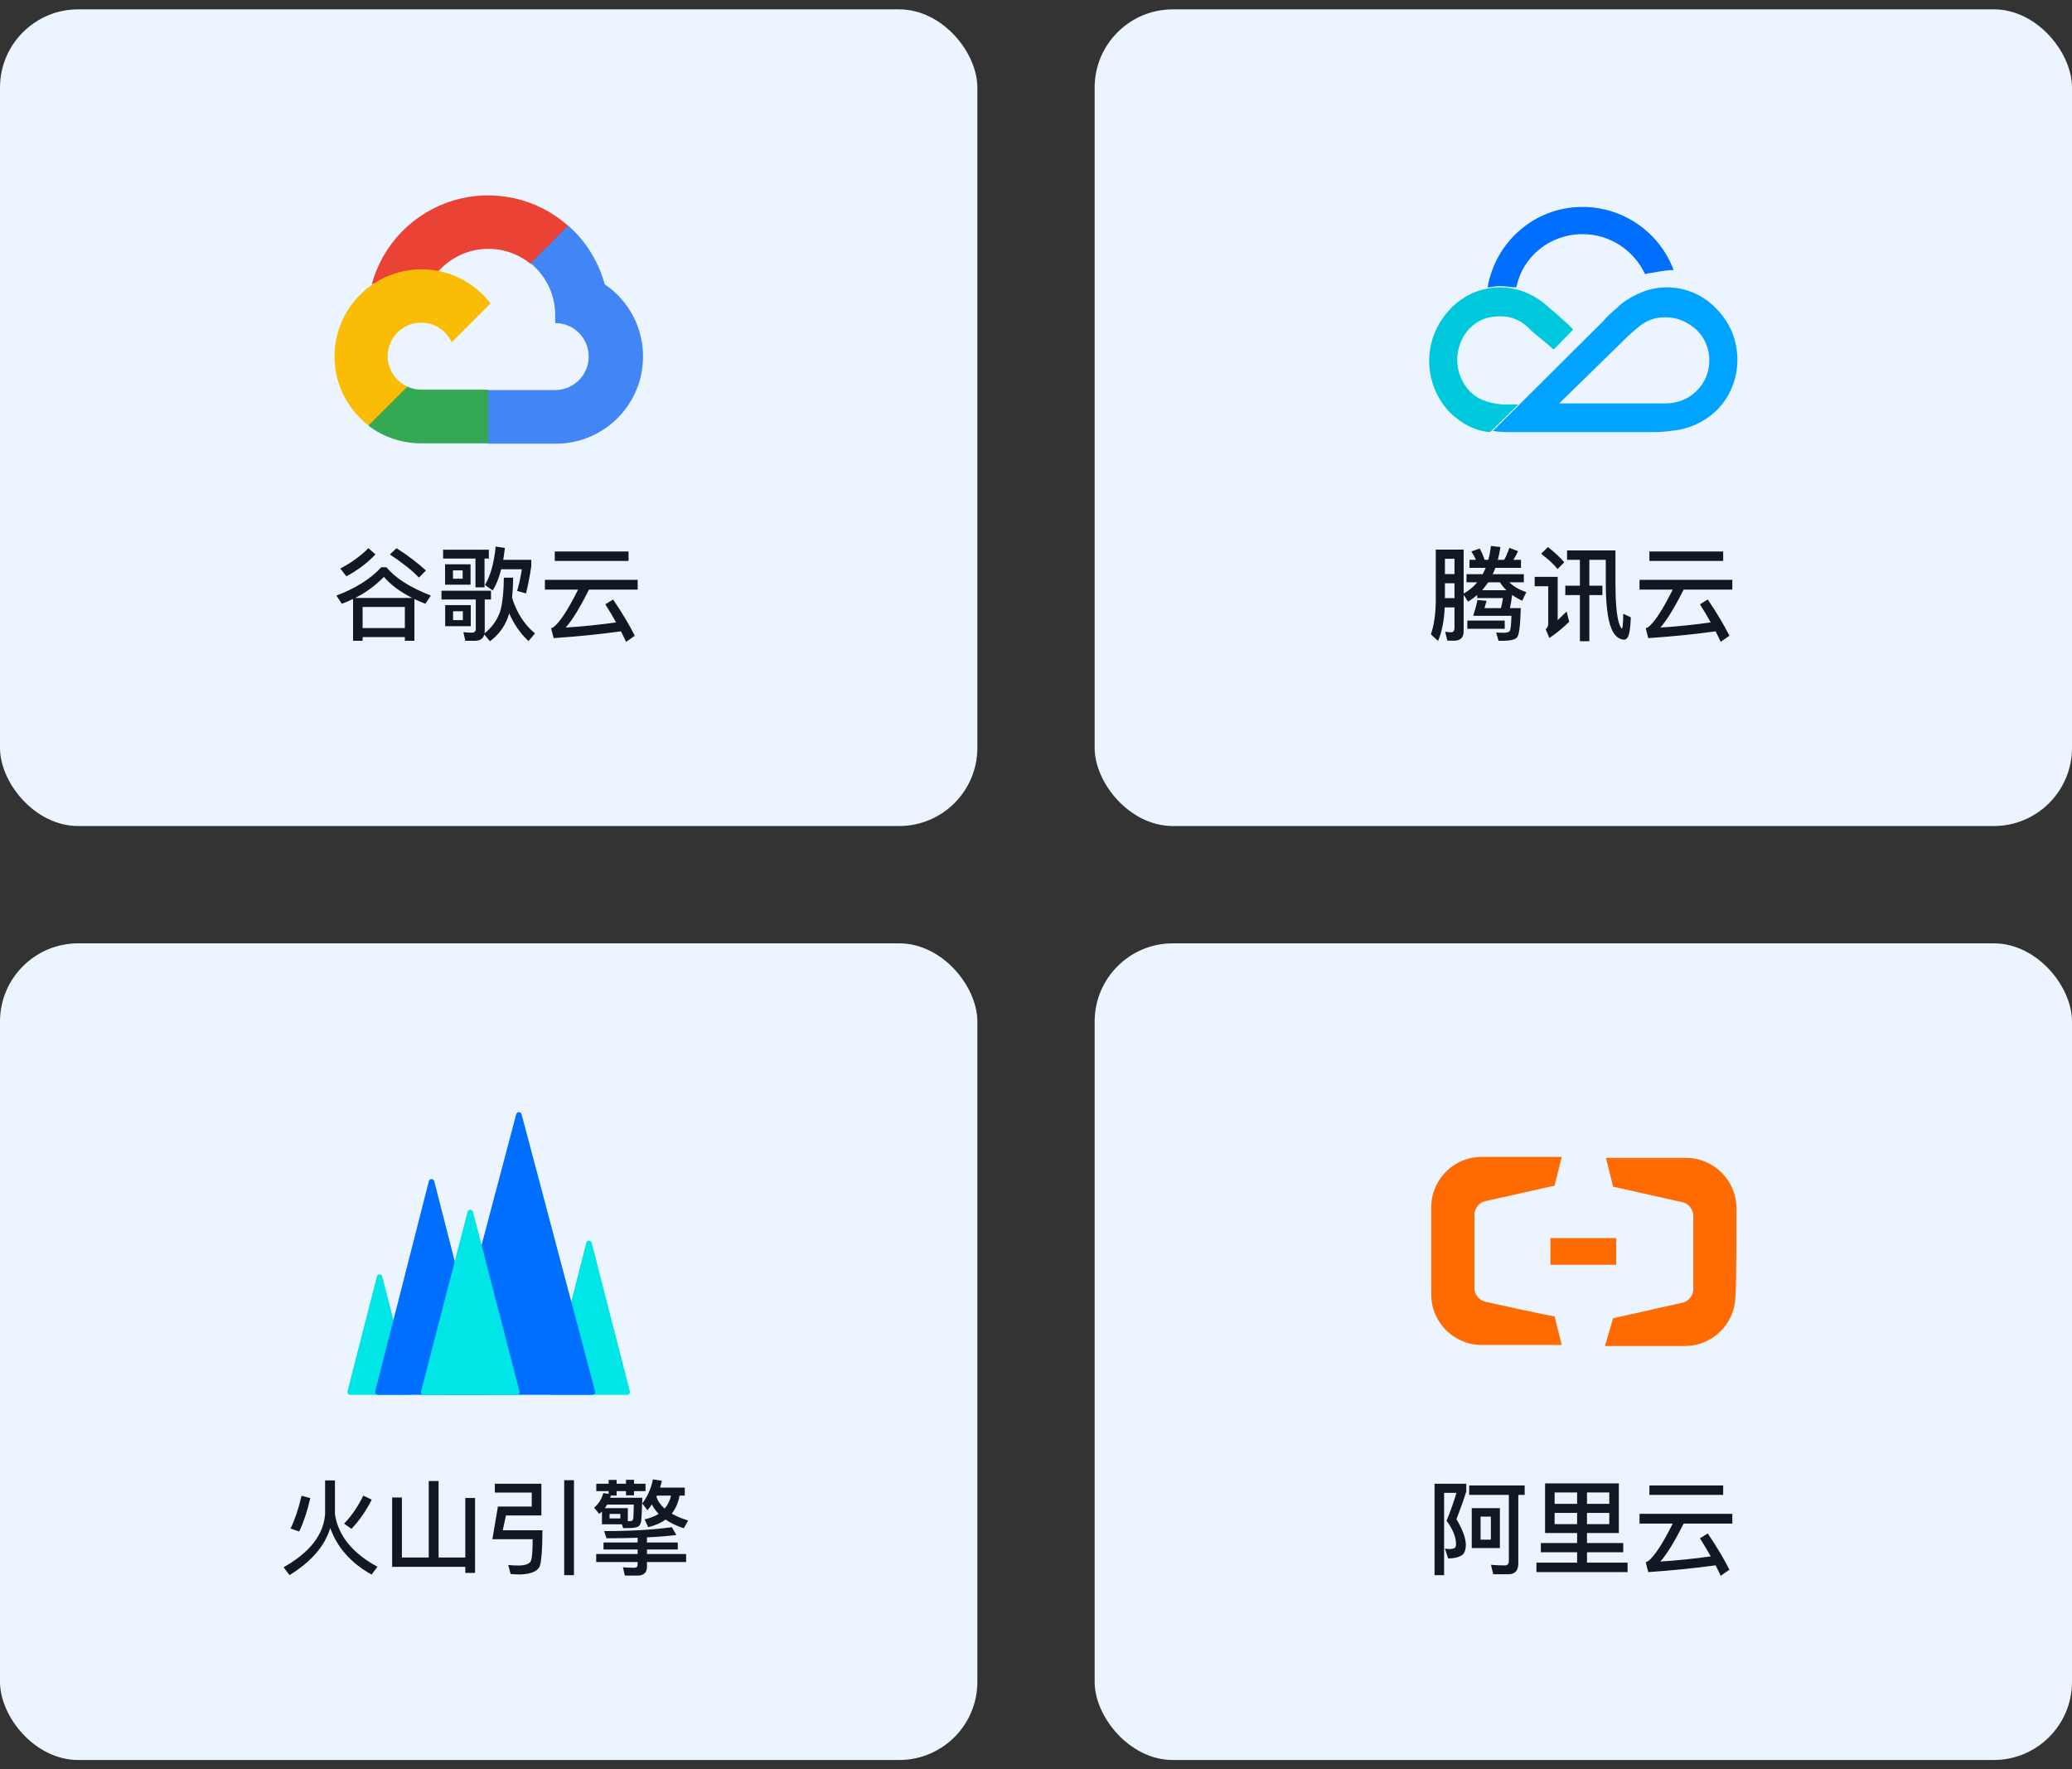<svg width="212" height="181" viewBox="0 0 212 181" fill="none" xmlns="http://www.w3.org/2000/svg">
<rect x="0" y="0" width="212" height="181" fill="#333333" stroke="none"/>
<rect y="0.957" width="100" height="83.543" rx="8" fill="#ECF5FF"/>
<g clip-path="url(#clip0_2911_514)">
<path d="M54.257 26.98H55.22L57.963 24.237L58.099 23.072C56.527 21.684 54.627 20.721 52.58 20.272C50.532 19.823 48.404 19.903 46.395 20.505C44.387 21.107 42.566 22.212 41.103 23.713C39.641 25.215 38.585 27.065 38.036 29.088C38.341 28.963 38.681 28.944 38.999 29.031L44.486 28.126C44.486 28.126 44.766 27.664 44.909 27.692C46.085 26.401 47.71 25.608 49.452 25.475C51.193 25.343 52.919 25.881 54.277 26.98H54.257Z" fill="#EA4335"/>
<path d="M61.872 29.087C61.241 26.765 59.946 24.678 58.145 23.081L54.294 26.932C55.097 27.588 55.74 28.417 56.175 29.357C56.61 30.298 56.826 31.325 56.806 32.361V33.045C57.715 33.045 58.587 33.406 59.23 34.048C59.872 34.691 60.233 35.563 60.233 36.472C60.233 37.381 59.872 38.252 59.23 38.895C58.587 39.538 57.715 39.899 56.806 39.899H49.954L49.27 40.592V44.702L49.954 45.386H56.806C58.721 45.402 60.589 44.801 62.136 43.672C63.682 42.543 64.824 40.946 65.392 39.118C65.96 37.29 65.925 35.327 65.291 33.52C64.657 31.714 63.458 30.16 61.872 29.087Z" fill="#4285F4"/>
<path d="M43.09 45.349H49.945V39.862H43.09C42.602 39.861 42.12 39.756 41.675 39.553L40.713 39.851L37.95 42.595L37.709 43.557C39.258 44.727 41.149 45.357 43.09 45.349Z" fill="#34A853"/>
<path d="M43.089 27.548C41.232 27.559 39.425 28.149 37.919 29.238C36.414 30.326 35.286 31.857 34.694 33.617C34.101 35.377 34.073 37.278 34.613 39.055C35.154 40.832 36.236 42.396 37.708 43.528L41.684 39.553C41.178 39.324 40.736 38.977 40.394 38.54C40.053 38.103 39.822 37.59 39.723 37.044C39.623 36.499 39.657 35.937 39.823 35.408C39.988 34.879 40.279 34.397 40.671 34.005C41.063 33.613 41.545 33.322 42.074 33.157C42.603 32.992 43.165 32.958 43.711 33.058C44.256 33.157 44.769 33.388 45.206 33.73C45.643 34.071 45.99 34.514 46.218 35.019L50.194 31.042C49.359 29.951 48.284 29.068 47.051 28.462C45.819 27.856 44.463 27.543 43.089 27.548Z" fill="#FBBC05"/>
</g>
<path d="M42.17 61.167C40.929 60.536 39.972 59.821 39.278 59.011C38.447 59.874 37.47 60.599 36.345 61.167H42.17ZM36.124 61.272C35.745 61.451 35.367 61.619 34.978 61.766L34.421 60.925C36.397 60.179 37.932 59.211 39.015 58.023H39.541C40.424 59.117 41.938 60.084 44.083 60.925L43.526 61.766C43.126 61.609 42.748 61.451 42.401 61.283V65.551H41.423V65.173H37.102V65.551H36.124V61.272ZM37.102 64.248H41.423V62.092H37.102V64.248ZM40.571 56.078C41.76 56.835 42.758 57.603 43.578 58.36L42.864 59.085C42.159 58.349 41.171 57.561 39.888 56.719L40.571 56.078ZM37.691 56.078L38.416 56.709C37.617 57.571 36.618 58.318 35.441 58.959L34.82 58.16C35.956 57.561 36.913 56.867 37.691 56.078ZM45.549 61.903H48.167V64.058H45.549V61.903ZM47.357 63.438V62.534H46.358V63.438H47.357ZM50.711 55.91L51.657 56.057C51.605 56.488 51.552 56.888 51.489 57.266H54.36V57.907C54.223 58.854 54.044 59.779 53.823 60.704L52.909 60.452C53.098 59.821 53.266 59.075 53.392 58.233H51.279C51.048 59.138 50.764 59.863 50.406 60.399L49.618 59.842C50.185 58.896 50.553 57.592 50.711 55.91ZM48.65 57.14H45.338V56.236H50.017V57.14H49.576V60.084H48.65V57.14ZM45.538 57.729H48.146V59.811H45.538V57.729ZM47.336 59.201V58.349H46.348V59.201H47.336ZM48.598 65.551H47.609L47.41 64.668C47.715 64.7 47.998 64.721 48.272 64.721C48.545 64.721 48.682 64.584 48.682 64.332V61.325H45.17V60.431H50.238V61.325H49.597V64.542C49.597 64.637 49.586 64.721 49.576 64.794C50.406 64.121 50.964 63.301 51.237 62.334C51.437 61.493 51.542 60.42 51.552 59.096H52.499C52.499 59.853 52.456 60.536 52.393 61.157C52.867 62.67 53.645 63.89 54.738 64.794L54.076 65.583C53.235 64.794 52.583 63.848 52.099 62.744C51.784 63.89 51.132 64.847 50.133 65.604L49.555 64.9C49.449 65.331 49.123 65.551 48.598 65.551ZM56.761 56.414H64.31V57.382H56.761V56.414ZM55.751 59.316H65.246V60.315H60.262C59.358 62.124 58.569 63.417 57.886 64.195C59.61 64.09 61.334 63.911 63.038 63.669C62.701 63.07 62.333 62.45 61.934 61.819L62.733 61.325C63.69 62.744 64.426 63.985 64.951 65.036L64.058 65.657C63.889 65.299 63.721 64.942 63.532 64.584C61.419 64.879 59.127 65.11 56.645 65.278L56.382 64.258C56.487 64.227 56.572 64.195 56.624 64.163C57.266 63.68 58.107 62.397 59.148 60.315H55.751V59.316Z" fill="#111824"/>
<rect x="112" y="0.957" width="100" height="83.543" rx="8" fill="#ECF5FF"/>
<g clip-path="url(#clip1_2911_514)">
<path d="M173.577 39.992C173.075 40.502 172.072 41.268 170.316 41.268H159.528C162.789 38.077 165.549 35.395 165.8 35.14C166.05 34.885 166.678 34.246 167.305 33.736C168.559 32.586 169.563 32.459 170.441 32.459C171.695 32.459 172.699 32.969 173.577 33.736C175.333 35.395 175.333 38.332 173.577 39.992ZM175.709 31.693C174.455 30.288 172.573 29.395 170.566 29.395C168.81 29.395 167.305 30.033 165.925 31.054C165.423 31.565 164.671 32.076 164.044 32.842C163.542 33.352 152.754 44.077 152.754 44.077C153.381 44.205 154.134 44.205 154.761 44.205H168.434C169.437 44.205 170.19 44.205 170.943 44.077C172.573 43.95 174.204 43.311 175.584 42.035C178.469 39.226 178.469 34.502 175.709 31.693Z" fill="#00A3FF"/>
<path d="M157.881 30.94C156.493 29.91 155.106 29.395 153.466 29.395C151.448 29.395 149.556 30.296 148.294 31.713C145.519 34.675 145.519 39.311 148.42 42.273C149.682 43.432 150.943 44.076 152.457 44.205L155.358 41.372H153.718C152.078 41.243 151.069 40.728 150.439 40.084C148.673 38.281 148.673 35.447 150.313 33.645C151.195 32.743 152.205 32.357 153.466 32.357C154.223 32.357 155.358 32.485 156.493 33.645C156.998 34.16 158.385 35.19 158.89 35.705H159.016L160.908 33.773V33.645C160.025 32.743 158.638 31.584 157.881 30.94" fill="#00C8DC"/>
<path d="M171.238 27.623C169.833 23.825 166.13 21.167 161.915 21.167C156.934 21.167 152.975 24.838 152.209 29.395C152.592 29.395 152.975 29.268 153.486 29.268C153.997 29.268 154.636 29.395 155.146 29.395C155.785 26.23 158.595 23.952 161.915 23.952C164.725 23.952 167.151 25.598 168.301 28.003C168.301 28.003 168.429 28.129 168.429 28.003C169.322 27.876 170.344 27.623 171.238 27.623C171.238 27.749 171.238 27.749 171.238 27.623" fill="#006EFF"/>
</g>
<path d="M150.353 57.266H151.015C150.889 56.972 150.731 56.688 150.542 56.414L151.394 56.11C151.583 56.435 151.751 56.825 151.899 57.266H152.277C152.403 56.825 152.487 56.351 152.55 55.847L153.518 55.962C153.455 56.425 153.36 56.856 153.255 57.266H153.907C154.117 56.888 154.285 56.478 154.432 56.047L155.326 56.383C155.168 56.719 155.011 57.014 154.843 57.266H155.621V58.086H153.003C152.918 58.318 152.824 58.528 152.729 58.738H155.915V59.569H154.432C154.853 59.989 155.431 60.326 156.167 60.578L155.747 61.451C155.358 61.272 155.011 61.072 154.716 60.862C154.653 61.377 154.58 61.829 154.496 62.208H155.6C155.557 63.995 155.431 64.994 155.2 65.225C154.979 65.436 154.506 65.551 153.781 65.551H153.328L153.076 64.71C153.339 64.721 153.581 64.731 153.812 64.731C154.138 64.731 154.348 64.679 154.453 64.574C154.559 64.469 154.622 63.943 154.643 62.996H150.731C150.931 62.387 151.078 61.84 151.173 61.377L152.098 61.461C152.025 61.735 151.951 61.977 151.888 62.208H153.57C153.654 61.892 153.717 61.556 153.781 61.178H151.141V60.862C150.847 61.114 150.542 61.346 150.206 61.545L149.754 60.841V64.584C149.754 65.215 149.428 65.541 148.776 65.541H148.092L147.861 64.626C148.082 64.658 148.292 64.679 148.481 64.679C148.702 64.679 148.818 64.531 148.818 64.248V62.134H147.819C147.756 63.522 147.525 64.658 147.136 65.562L146.4 64.889C146.725 63.974 146.894 62.818 146.904 61.409V56.225H149.754V60.725C150.3 60.41 150.763 60.031 151.141 59.569H150.048V58.738H151.699C151.814 58.528 151.92 58.307 152.014 58.086H150.353V57.266ZM151.646 60.378H154.128C153.854 60.115 153.644 59.842 153.476 59.569H152.267C152.067 59.863 151.856 60.126 151.646 60.378ZM147.84 59.663V61.188H148.818V59.663H147.84ZM148.818 58.728V57.161H147.84V58.728H148.818ZM150.132 63.48H153.959V64.321H150.132V63.48ZM160.156 59.916H161.649V57.266H160.335V56.309H165.287V59.642C165.287 61.64 165.413 63.028 165.666 63.795C165.771 64.121 165.876 64.29 165.96 64.29C165.992 64.29 166.023 64.142 166.044 63.848C166.065 63.554 166.086 63.207 166.086 62.786L166.864 63.154C166.822 64.185 166.728 64.837 166.58 65.12C166.475 65.331 166.339 65.436 166.181 65.436C165.75 65.425 165.382 65.183 165.077 64.71C164.562 63.88 164.299 62.187 164.299 59.642V57.266H162.617V59.916H163.952V60.873H162.617V65.594H161.649V60.873H160.156V59.916ZM158.379 55.962C159.042 56.478 159.599 56.993 160.051 57.519L159.368 58.212C158.968 57.718 158.4 57.193 157.685 56.646L158.379 55.962ZM157.023 59.011H159.378V63.438C159.662 63.175 159.967 62.881 160.293 62.555L160.556 63.606C159.925 64.227 159.241 64.784 158.526 65.267L158.148 64.374C158.316 64.216 158.411 64.027 158.411 63.795V59.968H157.023V59.011ZM168.761 56.414H176.31V57.382H168.761V56.414ZM167.751 59.316H177.246V60.315H172.262C171.358 62.124 170.569 63.417 169.886 64.195C171.61 64.09 173.335 63.911 175.038 63.669C174.701 63.07 174.333 62.45 173.934 61.819L174.733 61.325C175.69 62.744 176.426 63.985 176.951 65.036L176.058 65.657C175.889 65.299 175.721 64.942 175.532 64.584C173.419 64.879 171.127 65.11 168.645 65.278L168.382 64.258C168.487 64.227 168.572 64.195 168.624 64.163C169.265 63.68 170.107 62.397 171.148 60.315H167.751V59.316Z" fill="#111824"/>
<rect y="96.5" width="100" height="83.543" rx="8" fill="#ECF5FF"/>
<path d="M59.992 127.115L56.097 142.341C56.087 142.383 56.087 142.427 56.097 142.469C56.113 142.532 56.149 142.588 56.2 142.627C56.252 142.667 56.315 142.687 56.38 142.686H64.165C64.207 142.687 64.25 142.678 64.289 142.66C64.328 142.642 64.363 142.616 64.39 142.582C64.417 142.549 64.437 142.51 64.447 142.469C64.457 142.427 64.458 142.383 64.448 142.341L60.536 127.115C60.522 127.072 60.498 127.032 60.466 127C60.434 126.967 60.395 126.943 60.352 126.928C60.309 126.914 60.262 126.91 60.217 126.918C60.172 126.925 60.13 126.943 60.093 126.969C60.044 127.005 60.008 127.056 59.99 127.114M38.565 130.565L35.549 142.341C35.539 142.383 35.54 142.427 35.55 142.469C35.56 142.511 35.58 142.55 35.607 142.583C35.635 142.616 35.669 142.642 35.709 142.66C35.748 142.677 35.791 142.686 35.834 142.684H41.841C41.885 142.685 41.927 142.677 41.967 142.659C42.006 142.641 42.041 142.615 42.069 142.582C42.096 142.549 42.114 142.51 42.124 142.469C42.135 142.427 42.135 142.383 42.125 142.341L39.106 130.565C39.089 130.508 39.053 130.457 39.004 130.422C38.955 130.387 38.897 130.368 38.837 130.367C38.776 130.367 38.716 130.386 38.666 130.422C38.618 130.458 38.582 130.508 38.565 130.565Z" fill="#00E5E5"/>
<path d="M43.883 120.815L38.389 142.341C38.38 142.381 38.379 142.423 38.389 142.464C38.398 142.504 38.416 142.542 38.442 142.575C38.467 142.608 38.5 142.635 38.538 142.654C38.575 142.673 38.616 142.683 38.658 142.684H49.65C49.693 142.685 49.735 142.676 49.774 142.659C49.813 142.641 49.848 142.615 49.875 142.582C49.903 142.549 49.922 142.51 49.932 142.469C49.943 142.427 49.944 142.384 49.935 142.342L44.425 120.813C44.408 120.755 44.372 120.705 44.323 120.669C44.274 120.634 44.215 120.615 44.155 120.614C44.094 120.614 44.035 120.634 43.985 120.669C43.936 120.705 43.9 120.756 43.883 120.814" fill="#006EFF"/>
<path d="M53.362 113.97C53.344 113.912 53.308 113.862 53.259 113.827C53.21 113.791 53.151 113.772 53.09 113.771C53.029 113.772 52.97 113.791 52.921 113.827C52.873 113.862 52.837 113.912 52.819 113.97L45.309 142.341C45.3 142.383 45.301 142.427 45.311 142.468C45.321 142.51 45.341 142.548 45.368 142.581C45.395 142.614 45.43 142.64 45.469 142.658C45.508 142.676 45.55 142.684 45.593 142.683H60.602C60.645 142.684 60.688 142.675 60.727 142.658C60.766 142.64 60.8 142.614 60.828 142.581C60.855 142.548 60.875 142.509 60.886 142.468C60.895 142.426 60.895 142.383 60.886 142.341L53.362 113.97Z" fill="#006EFF"/>
<path d="M47.845 123.945L43.08 142.34C43.07 142.382 43.07 142.425 43.079 142.467C43.089 142.509 43.109 142.549 43.137 142.581C43.164 142.615 43.199 142.642 43.239 142.66C43.278 142.678 43.321 142.686 43.364 142.685H52.87C52.914 142.686 52.957 142.677 52.997 142.659C53.036 142.641 53.071 142.614 53.099 142.58C53.126 142.547 53.145 142.508 53.155 142.466C53.164 142.425 53.165 142.381 53.156 142.34L48.387 123.944C48.37 123.886 48.334 123.837 48.285 123.802C48.236 123.765 48.176 123.746 48.115 123.745C48.055 123.746 47.996 123.766 47.947 123.802C47.898 123.837 47.862 123.886 47.845 123.944" fill="#00E5E5"/>
<path d="M30.855 153.009L31.749 153.251C31.454 154.555 31.076 155.69 30.613 156.668L29.73 156.363C30.161 155.48 30.54 154.365 30.855 153.009ZM37.174 152.998L38.036 153.408C37.448 154.565 36.764 155.553 35.965 156.395L35.208 155.869C35.965 155.07 36.627 154.113 37.174 152.998ZM33.263 151.442H34.272V154.912C34.619 157.109 36.07 158.897 38.625 160.274L38.015 161.073C35.902 159.885 34.493 158.298 33.789 156.31C33.231 158.161 31.843 159.759 29.625 161.126L29.015 160.327C31.686 158.813 33.095 157.015 33.263 154.912V151.442ZM47.608 153.24H48.607V160.905H47.608V160.285H40.122V153.188H41.121V159.328H43.865V151.505H44.875V159.328H47.608V153.24ZM57.727 151.421H58.726V161.136H57.727V151.421ZM51.766 155.028L51.44 156.542H55.498C55.498 158.319 55.414 159.496 55.267 160.085C55.12 160.684 54.447 161.01 53.248 161.063C52.911 161.063 52.586 161.042 52.249 161.021L51.997 160.096C52.333 160.127 52.68 160.148 53.017 160.148C53.774 160.148 54.215 159.969 54.342 159.633C54.447 159.296 54.499 158.571 54.499 157.456H50.378L50.945 154.113H54.405V152.683H50.63V151.779H55.393V155.028H51.766ZM66.7 153.903C66.552 154.113 66.405 154.302 66.237 154.491L65.711 153.797C66.237 153.125 66.605 152.304 66.805 151.337L67.72 151.474C67.667 151.716 67.604 151.947 67.541 152.178H70.064V152.998H69.539C69.391 153.734 69.129 154.344 68.729 154.838C69.202 155.112 69.759 155.343 70.411 155.543L69.959 156.342C69.223 156.09 68.603 155.795 68.098 155.448C67.604 155.806 67.015 156.058 66.321 156.226L65.953 155.427C66.521 155.301 67.005 155.112 67.394 154.859C67.099 154.565 66.868 154.239 66.7 153.903ZM67.215 152.998L67.162 153.104C67.309 153.566 67.593 153.966 68.004 154.323C68.329 153.945 68.55 153.503 68.655 152.998H67.215ZM68.74 156.226L69.202 157.025C68.329 157.131 67.331 157.215 66.195 157.267V157.793H69.349V158.508H66.195V158.971H70.201V159.791H66.195V160.274C66.195 160.874 65.859 161.179 65.196 161.179H63.934L63.735 160.327C64.134 160.358 64.523 160.379 64.891 160.379C65.123 160.379 65.238 160.264 65.238 160.043V159.791H61.001V158.971H65.238V158.508H61.748V157.793H65.238V157.309C64.25 157.341 63.188 157.362 62.052 157.362L61.811 156.626C64.544 156.626 66.857 156.489 68.74 156.226ZM62.273 151.39H63.093V151.779H64.05V151.379H64.87V151.779H66.048V152.536H64.87V152.967H64.05V152.536H63.093V152.988H62.505C62.483 153.072 62.452 153.146 62.431 153.219H65.722C65.68 154.639 65.638 155.469 65.585 155.711C65.522 155.942 65.417 156.1 65.259 156.184C65.091 156.268 64.713 156.321 64.124 156.321H63.756L63.63 155.932H61.59V154.628C61.506 154.712 61.411 154.796 61.316 154.88L60.791 154.229C61.243 153.85 61.558 153.356 61.727 152.736L62.273 152.82V152.536H61.011V151.779H62.273V151.39ZM64.239 155.616H64.344C64.534 155.616 64.649 155.585 64.713 155.532C64.755 155.469 64.786 155.364 64.807 155.238C64.807 155.101 64.828 154.66 64.849 153.913H62.126C62.042 154.039 61.968 154.165 61.884 154.281H64.239V155.616ZM63.472 155.333V154.87H62.368V155.333H63.472Z" fill="#111824"/>
<rect x="112" y="96.5" width="100" height="83.543" rx="8" fill="#ECF5FF"/>
<g clip-path="url(#clip2_2911_514)">
<path d="M177.667 123.602C177.667 120.763 175.354 118.45 172.515 118.45H164.314L165.05 121.394L172.094 122.971C172.725 123.076 173.251 123.707 173.251 124.338V131.908C173.251 132.539 172.725 133.17 172.094 133.275L165.05 134.852L164.209 137.691H172.41C175.249 137.691 177.562 135.378 177.562 132.539C177.667 132.539 177.667 123.602 177.667 123.602ZM152.012 133.17C151.381 133.065 150.855 132.434 150.855 131.803V124.233C150.855 123.602 151.381 122.971 152.012 122.866L159.057 121.289L159.793 118.345H151.591C148.753 118.345 146.439 120.658 146.439 123.497V132.434C146.439 135.273 148.753 137.586 151.591 137.586H159.793L159.057 134.642C159.057 134.747 152.012 133.17 152.012 133.17ZM158.636 126.651H165.365V129.385H158.636V126.651Z" fill="#FF6B01"/>
</g>
<path d="M146.778 151.779H150.027V152.567C149.743 153.472 149.407 154.418 149.018 155.417C149.606 156.384 149.932 157.225 149.985 157.951C149.985 158.445 149.88 158.802 149.68 159.013C149.386 159.275 148.881 159.412 148.166 159.423L147.84 158.413C148.05 158.445 148.229 158.466 148.376 158.466C148.618 158.445 148.776 158.403 148.86 158.34C148.933 158.256 148.976 158.129 148.976 157.951C148.976 157.236 148.65 156.447 148.008 155.564C148.439 154.512 148.776 153.556 149.018 152.715H147.756V161.136H146.778V151.779ZM150.321 151.957H155.999V152.925H155.347V159.938C155.347 160.674 155 161.042 154.327 161.042H152.782L152.55 160.075C153.045 160.117 153.518 160.138 153.98 160.138C154.243 160.138 154.38 159.98 154.38 159.685V152.925H150.321V151.957ZM150.584 154.281H153.465V158.361H150.584V154.281ZM152.54 157.499V155.143H151.488V157.499H152.54ZM159.063 154.765V155.911H161.365V154.765H159.063ZM161.365 156.826H158.085V151.747H165.634V156.826H162.375V157.845H166.086V158.792H162.375V159.854H166.528V160.821H157.202V159.854H161.365V158.792H157.654V157.845H161.365V156.826ZM162.375 155.911H164.656V154.765H162.375V155.911ZM164.656 153.84V152.672H162.375V153.84H164.656ZM161.365 152.672H159.063V153.84H161.365V152.672ZM168.761 151.957H176.31V152.925H168.761V151.957ZM167.751 154.859H177.246V155.858H172.262C171.358 157.667 170.569 158.96 169.886 159.738C171.61 159.633 173.335 159.454 175.038 159.212C174.701 158.613 174.333 157.993 173.934 157.362L174.733 156.868C175.69 158.287 176.426 159.528 176.951 160.579L176.058 161.2C175.889 160.842 175.721 160.485 175.532 160.127C173.419 160.421 171.127 160.653 168.645 160.821L168.382 159.801C168.487 159.77 168.572 159.738 168.624 159.707C169.265 159.223 170.107 157.94 171.148 155.858H167.751V154.859Z" fill="#111824"/>
<defs>
<clipPath id="clip0_2911_514">
<rect width="31.543" height="31.543" fill="white" transform="translate(34.228 16.957)"/>
</clipPath>
<clipPath id="clip1_2911_514">
<rect width="31.543" height="31.543" fill="white" transform="translate(146.229 16.957)"/>
</clipPath>
<clipPath id="clip2_2911_514">
<rect width="31.543" height="31.543" fill="white" transform="translate(146.229 112.5)"/>
</clipPath>
</defs>
</svg>
